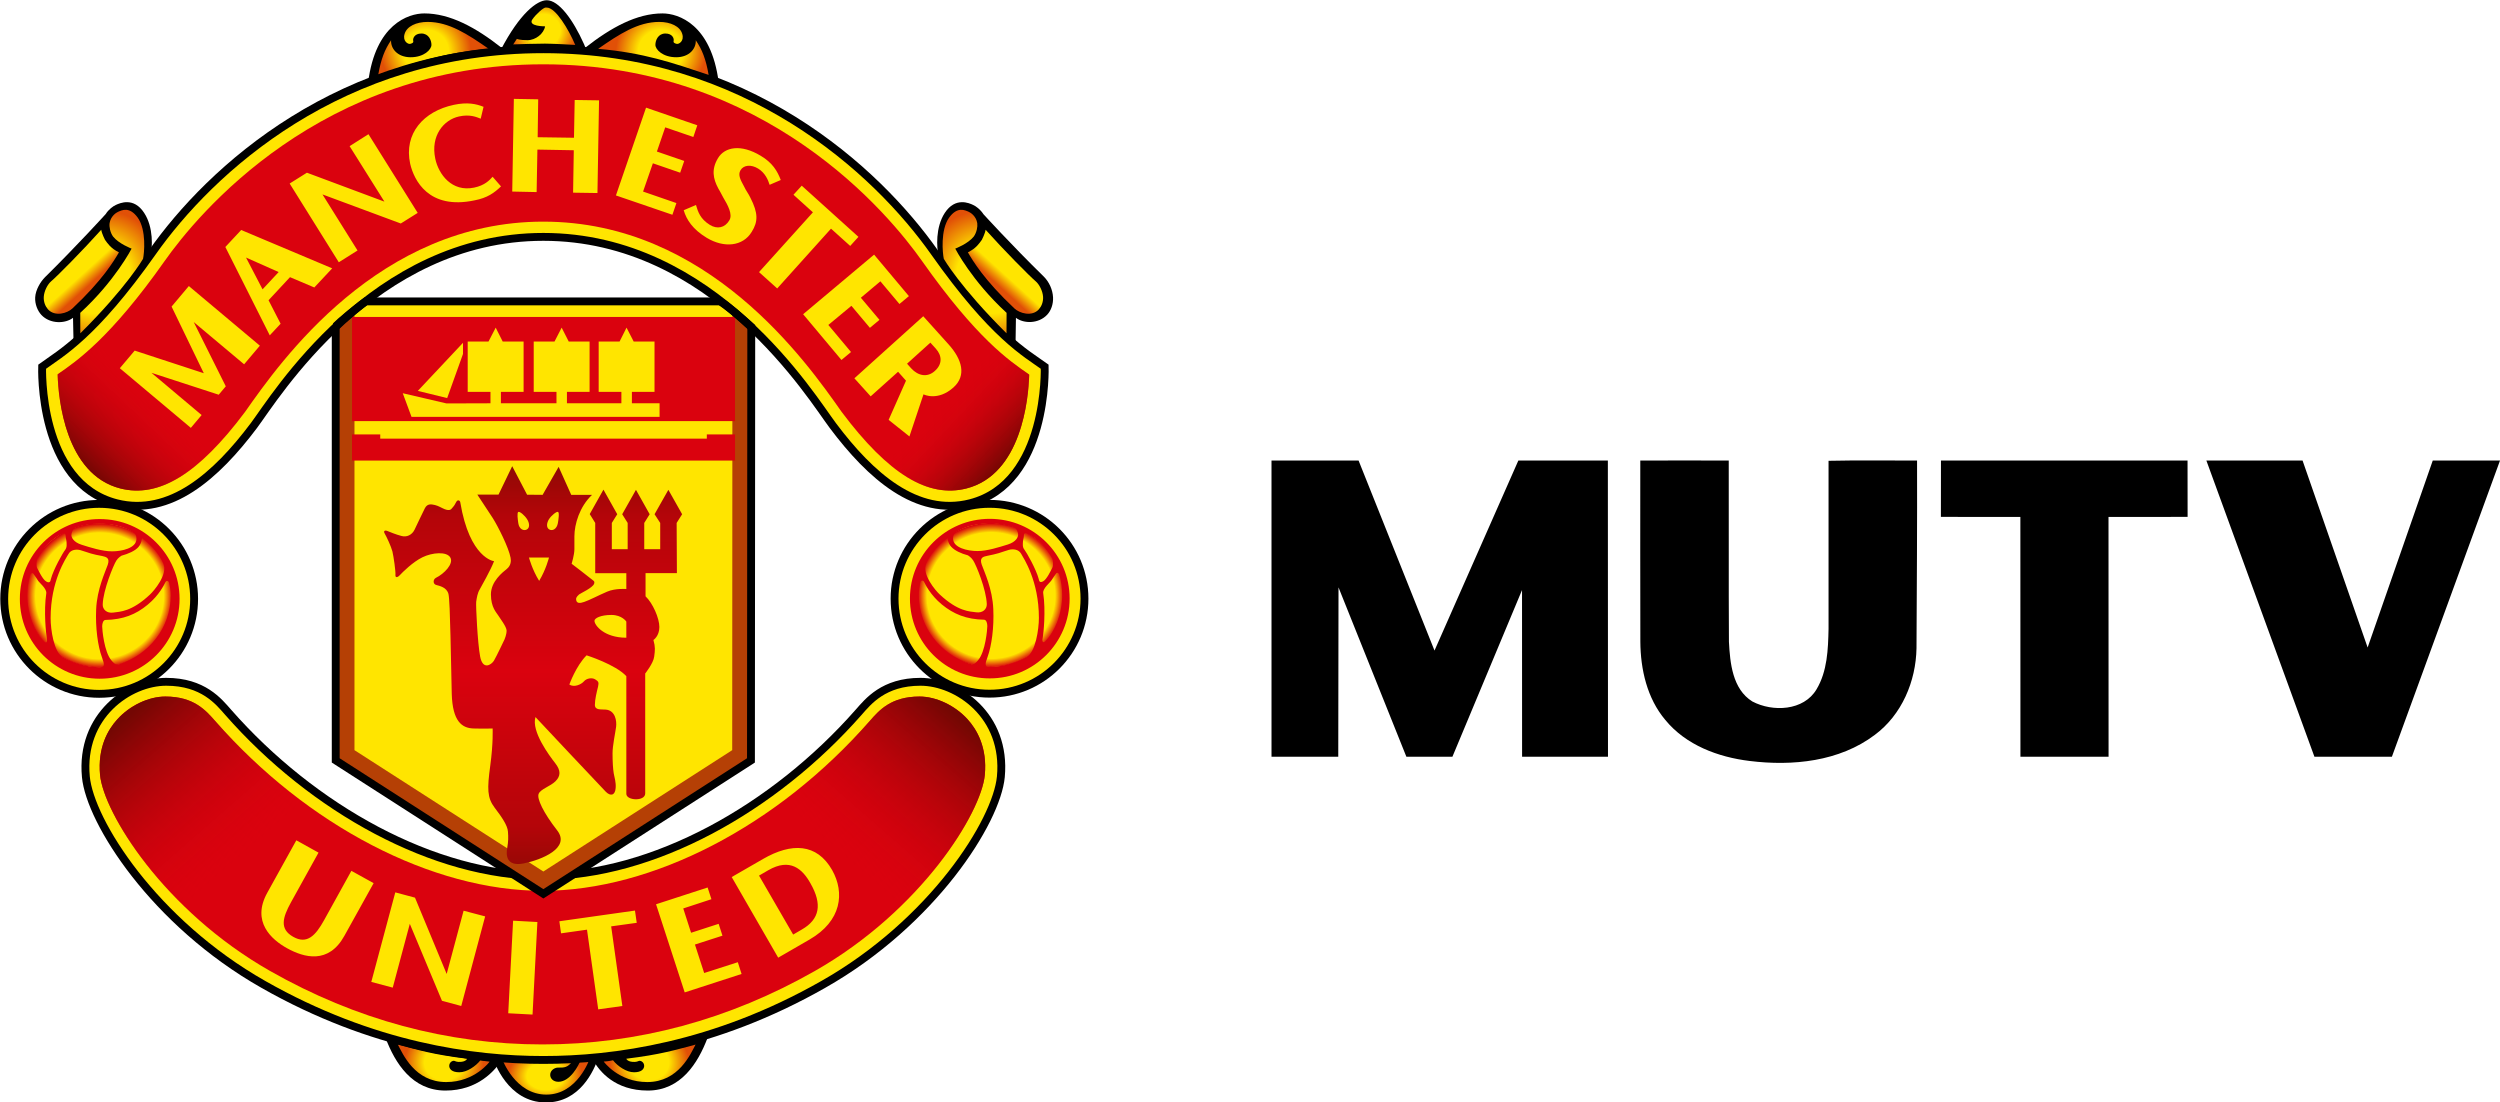 <svg height="572" width="1297.676" xmlns="http://www.w3.org/2000/svg" xmlns:xlink="http://www.w3.org/1999/xlink"><linearGradient id="a"><stop offset="0" stop-color="#ffe500"/><stop offset=".5" stop-color="#ffe500"/><stop offset="1" stop-color="#e15007"/></linearGradient><linearGradient id="b"><stop offset="0" stop-color="#da030e" stop-opacity="0"/><stop offset=".875" stop-color="#da020e" stop-opacity="0"/><stop offset="1" stop-color="#da020e"/></linearGradient><linearGradient id="c"><stop offset="0" stop-color="#740703"/><stop offset="1" stop-color="#da020e" stop-opacity="0"/></linearGradient><linearGradient id="d" gradientUnits="userSpaceOnUse" spreadMethod="reflect" x1="476.07" x2="476.07" y1="403.814" y2="458.881"><stop offset="0" stop-color="#8f0904"/><stop offset=".25" stop-color="#b40509"/><stop offset="1" stop-color="#da020e"/></linearGradient><linearGradient id="e" gradientUnits="userSpaceOnUse" x1="368.063" x2="399.483" xlink:href="#c" y1="470.94" y2="507.002"/><linearGradient id="f" gradientTransform="matrix(-1 0 0 1 957.358 0)" gradientUnits="userSpaceOnUse" x1="368.063" x2="399.483" xlink:href="#c" y1="470.94" y2="507.002"/><radialGradient id="g" cx="360.507" cy="438.593" gradientTransform="matrix(1.041 0 0 1.024 -14.655 -10.386)" gradientUnits="userSpaceOnUse" r="18.756" xlink:href="#b"/><radialGradient id="h" cx="360.507" cy="438.593" gradientTransform="matrix(1.041 0 0 1.024 223.001 -10.48)" gradientUnits="userSpaceOnUse" r="18.756" xlink:href="#b"/><linearGradient id="i" gradientUnits="userSpaceOnUse" x1="600.953" x2="583.949" xlink:href="#c" y1="404.575" y2="388.575"/><linearGradient id="j" gradientTransform="matrix(-1 0 0 1 957.892 0)" gradientUnits="userSpaceOnUse" x1="600.953" x2="582.949" xlink:href="#c" y1="404.575" y2="385.575"/><radialGradient id="k" cx="446.416" cy="291.627" gradientTransform="matrix(.815 0 0 .776 83.801 67.229)" gradientUnits="userSpaceOnUse" r="14.723" spreadMethod="pad" xlink:href="#a"/><radialGradient id="l" cx="446.416" cy="291.627" gradientTransform="matrix(-.815 0 0 .776 874.091 67.229)" gradientUnits="userSpaceOnUse" r="14.723" spreadMethod="pad" xlink:href="#a"/><radialGradient id="m" cx="478.894" cy="288.519" gradientTransform="matrix(1.096 0 0 1.048 -45.916 -14.399)" gradientUnits="userSpaceOnUse" r="8.266" spreadMethod="pad" xlink:href="#a"/><radialGradient id="n" cx="357.14" cy="347.097" gradientTransform="matrix(1.088 -1.905 1.676 .957 -610.041 702.534)" gradientUnits="userSpaceOnUse" r="8.529" xlink:href="#a"/><linearGradient id="o" gradientUnits="userSpaceOnUse" x1="357.73" x2="362.279" xlink:href="#a" y1="346.828" y2="351.828"/><radialGradient id="p" cx="357.14" cy="347.097" gradientTransform="matrix(-1.088 -1.905 -1.676 .957 1567.933 702.534)" gradientUnits="userSpaceOnUse" r="8.529" xlink:href="#a"/><linearGradient id="q" gradientTransform="matrix(-1 0 0 1 957.892 0)" gradientUnits="userSpaceOnUse" x1="357.73" x2="362.279" xlink:href="#a" y1="346.828" y2="351.828"/><clipPath id="r"><path d="m423.572 366.835v115.767l55.354 35.567 55.349-35.567.082-115.59c-1.773-1.563-5.455-4.99-8.338-6.783h-94.442c-2.39 1.678-7.178 5.718-8.005 6.607z"/></clipPath><filter id="s"><feGaussianBlur stdDeviation="3.091"/></filter><radialGradient id="t" cx="452.376" cy="563.362" gradientTransform="matrix(.857 0 -0 .77 64.786 129.368)" gradientUnits="userSpaceOnUse" r="12.242" xlink:href="#a"/><radialGradient id="u" cx="452.376" cy="563.362" gradientTransform="matrix(-.857 0 0 .77 894.856 129.368)" gradientUnits="userSpaceOnUse" r="12.242" xlink:href="#a"/><radialGradient id="v" cx="479.625" cy="566.708" gradientTransform="matrix(.85 -0 0 .632 71.816 208.585)" gradientUnits="userSpaceOnUse" r="11.666" xlink:href="#a"/><g transform="translate(-334.145 -1.793)"><g transform="matrix(1.947 0 0 1.947 -316.289 -543.131)"><path d="m493.57 561.893c-1.172 3.447-4.908 11.901-13.949 11.901-10.284 0-13.851-11.127-14.024-11.596l-.304-1.053s8.857.736 13.736.736c4.866 0 13.205-.481 14.554-.736l-.012.749z"/><path d="m520.556 556.407 2.11.267c-2.518 6.578-7.038 13.949-15.899 13.949-8.643 0-12.905-5.002-14.69-8.347l-1.51-.921s14.887-.481 29.989-4.949"/><path d="m438.998 556.407-2.11.267c2.505 6.578 7.047 13.949 15.936 13.949 8.593 0 13.225-5.265 15.134-8.347l1.024-.921s-14.863-.481-29.985-4.949"/><path d="m486.836 562.594c-1.403 2.007-2.345 1.905-4.003 1.905-.86 0-2.094.691-2.082 1.966.037 1.004.856 1.818 2.201 1.818 3.061 0 5.401-4.241 6.022-6.047 0 0 1.794-.074 2.316-.128 0 0-3.209 9.593-11.559 9.593-8.363 0-11.773-9.478-11.773-9.478s7.051.428 11.07.428c4.031 0 6.598-.037 7.808-.058" fill="url(#v)"/><path d="m440.134 558.366c5.434 1.44 9.317 2.657 18.47 3.768 0 0-.292.926-2.283.852-.761-.049-.864-.239-1.127-.284-.588-.107-1.44.49-1.353 1.481.09.699.675 1.567 2.707 1.567 2.032 0 4.398-1.654 5.595-3.2 0 0 1.214.284 2.476.346 0 0-3.912 5.463-11.596 5.463-8.437 0-11.58-7.573-12.888-9.992" fill="url(#t)"/><path d="m478.926 513.404c29.141 0 61.425-17.886 84.092-43.671 2.468-2.789 6.602-8.087 16.446-8.087 9.86 0 22.967 8.988 21.432 25.344-1.144 11.913-18.17 38.792-47.324 55.325-29.145 16.599-55.995 20.149-74.647 20.149-18.668 0-45.493-3.55-74.655-20.149-29.149-16.533-46.172-43.412-47.307-55.325-1.534-16.356 11.576-25.344 21.416-25.344 9.869 0 14.019 5.298 16.479 8.087 22.633 25.784 54.934 43.671 84.067 43.671z" fill="#ffe500" stroke="#000" stroke-miterlimit="3.863" stroke-width="2.098"/><path d="m478.679 517.369c-29.322 0-62.688-17.302-87.263-45.291-2.501-2.843-5.685-6.5-13.262-6.5-4.426 0-9.445 2.369-12.773 6.035-2.505 2.723-5.315 7.524-4.64 14.883.975 10.054 16.907 36.073 45.304 52.231 22.888 13.02 47.328 19.598 72.635 19.598 25.332 0 49.771-6.578 72.66-19.598 28.388-16.159 44.345-42.177 45.283-52.231.703-7.359-2.127-12.16-4.599-14.883-3.344-3.665-8.375-6.035-12.781-6.035-7.61 0-10.79 3.657-13.269 6.5-24.561 27.989-57.968 45.291-87.294 45.291z" fill="#da020e"/><path d="m604.816 371.406.103-6.796c2.094 1.6 6.031 1.625 8.334-.831 1.049-1.119 1.645-2.851 1.559-4.632-.099-2.012-1.012-4.101-2.513-5.574-8.507-8.314-16.064-16.615-16.064-16.615-.782-1.234-2.003-2.127-2.711-2.431-1.041-.498-4.743-2.188-7.565 2.098-2.546 3.883-2.168 9.359-1.678 11.358l7.976 10.872c2.731 3.464 10.428 10.831 12.559 12.551"/><path d="m434.325 300.934c10.041-3.373 19.223-6.162 31.597-7.257l1.876-1.053c-6.907-5.451-13.768-9.169-20.601-9.169-4.291 0-13.02 2.917-14.966 18.318z"/><path d="m523.547 300.934c-10.046-3.373-19.219-6.162-31.581-7.257l-1.901-1.053c6.936-5.451 13.781-9.169 20.622-9.169 4.295 0 12.987 2.917 14.974 18.318z"/><path d="m467.58 293.167c5.052-9.712 9.671-13.225 12.255-13.225 3.192 0 6.952 5.076 9.906 11.646l.621 1.489-2.596-.202c-1.703-.321-6.553-.383-8.404-.383-1.901 0-5.998 0-8.466.23z"/><path d="m427.747 512.044-7.314 13.221c-2.209 3.974-4.484 6.495-8.215 4.356-3.674-2.077-2.822-5.089-.568-9.194l7.335-13.238-5.915-3.283-7.75 13.991c-4.266 7.701 1.102 12.477 5.307 14.793 4.488 2.485 11.021 4.332 15.249-3.312l7.804-14.052zm94.055 27.239-2.464-7.586 7.339-2.369-1.016-3.155-7.347 2.382-2.09-6.483 7.512-2.464-1.012-3.122-13.752 4.472 7.643 23.497 15.159-4.916-1-3.135zm15.71-30.408-8.371 4.825 12.394 21.494 8.338-4.821c8.618-4.969 9.437-12.497 6.043-18.536-4.085-7.166-10.827-7.331-18.405-2.962m12.65 6.541c3.139 5.5 2.501 9.511-2.332 12.279l-2.304 1.341-9.099-15.722 2.476-1.436c5.804-3.336 9.099-.366 11.259 3.538m-66.966 10.071.448 3.221 6.919-.979 2.991 21.243 6.434-.893-2.982-21.231 6.816-.946-.469-3.266zm-5.858.201-6.479-.354-1.296 24.682 6.483.346zm-19.672-3.017-4.513 16.866-8.445-20.342-5.253-1.411-6.401 23.88 5.722 1.518 4.55-17.006 8.573 20.515 5.138 1.386 6.376-23.888z" fill="#ffe500"/><path d="m423.572 366.835v115.767l55.354 35.567 55.349-35.567.082-115.59c-1.773-1.563-5.455-4.99-8.338-6.783h-94.442c-2.39 1.678-7.178 5.718-8.005 6.607z" fill="#ffe500"/><path d="m423.572 319.812-0 47.023v115.767l55.354 35.567 55.349-35.567.082-162.613" style="fill:none;stroke:#b54005;stroke-width:10;stroke-miterlimit:3.863;clip-path:url(#r);filter:url(#s)"/><path d="m501.049 449.895v-4.303s-1.144-1.769-3.978-1.769c-2.826 0-4.517.852-4.517 1.563 0 1.164 2.53 4.509 8.495 4.509m-22.321-38.088 4.278-7.47 3.353 7.47h5.553c-3.34 3.135-4.706 7.878-4.706 11.041v3.447c0 1.464-.736 3.887-.736 3.887s4.821 3.674 5.562 4.311c.309.243.646.391.424 1.028-.383 1.074-3.657 2.55-3.99 2.83-.74.658-.934 1.053-.74 1.703.234.625.847.74 2.102.296 1.267-.407 3.892-1.785 6.092-2.727 2.193-.954 5.13-.712 5.13-.712v-4.217h-8.293v-13.398l-1.464-2.361 3.657-6.516 3.678 6.557-1.448 2.32v6.997h4.225v-6.997l-1.456-2.32 3.669-6.508 3.653 6.508-1.444 2.32v6.997h4.254v-6.997l-1.506-2.32 3.682-6.508 3.669 6.508-1.464 2.32.07 13.378h-8.359v6.187c1.896 1.781 3.686 5.813 3.686 8.186 0 2.431-1.584 3.46-1.584 3.46.531 1.909.428 2.703.202 4.43-.202 1.757-2.394 4.496-2.394 4.496v31.976c0 2.172-5.031 1.958-5.031.103v-31.359c-2.847-3.114-10.597-5.562-10.597-5.562-2.843 2.843-4.591 7.779-4.591 7.779 1.234.864 3.155 0 3.879-.839.712-.839 2.172-1.057 3.015-.527.827.527 1.033.728.749 1.962-.325 1.3-.843 3.377-.843 4.829 0 1.489 1.674 1.156 2.925 1.267 2.526.222 2.941 3.044 2.731 4.62-.206 1.584-.946 4.945-.946 7.034 0 2.069.111 4.159.317 5.344.218 1.144.629 2.406.514 3.883-.128 1.987-1.349 2.304-2.616 1.028-1.251-1.255-18.762-19.923-18.762-19.923-1.164 3.797 3.682 10.272 5.245 12.271 1.576 1.999 1.473 3.468.095 4.838-1.349 1.353-3.978 2.077-4.492 3.353-.535 1.234 1.255 5.035 4.936 9.749 3.669 4.706-4.212 7.865-8.914 8.807-4.735.93-4.735-2.32-4.406-4.101.313-1.765.313-2.838.197-4.389-.103-1.58-1.551-3.768-3.562-6.389-1.987-2.633-1.987-5.027-1.16-11.127.835-6.084.638-9.967.638-9.967s-2.098.086-5.142 0c-3.028-.115-5.541-1.872-5.755-9.219-.21-7.326-.383-24.822-.88-26.657-.485-1.814-2.448-2.147-3.274-2.39-.86-.214-.901-1.452-.07-1.896 2.188-1.065 4.813-3.752 3.842-5.422-.983-1.674-4.838-1.329-7.417-.066-2.587 1.251-5.315 3.998-6.018 4.747-.679.74-1.267.74-1.193-.058.086-.856-.477-4.858-.81-6.245-.37-1.399-1.621-4.044-2.044-4.743-.415-.703 0-.975.708-.703.679.28 2.234.926 3.694 1.312 1.473.444 2.875-.28 3.546-1.654.699-1.419 2.065-4.41 2.764-5.747.687-1.32 1.798-1.024 2.711-.823.905.214 1.744.773 2.579 1.107.831.346 1.526.28 1.822-.144.284-.403.629-.555 1.131-1.6.49-1.045 1.098-.547 1.177-.132 2.501 15.04 9.017 15.731 9.017 15.731-.979 2.505-3.274 6.5-3.817 7.507-.588.942-.806 2.283-.95 3.324-.111 1.037.362 10.971 1.057 14.612.708 3.645 2.933 2.225 3.657 1.111.671-1.111 2.855-5.734 2.855-5.734s.539-1.259.539-2.304c0-1.053-1.81-3.336-2.225-4.048-.432-.724-1.958-2.11-1.958-5.611 0-3.488 3.143-5.907 4.274-6.825 1.119-.917 1.119-2.188.967-2.954-.49-2.699-3.357-8.375-4.735-10.552-1.411-2.168-4.134-6.286-4.134-6.286h5.66l3.645-7.569 3.966 7.602 4.142.037zm-.917 22.93c1.847-3.052 2.62-6.224 2.62-6.224h-5.34s.856 3.246 2.719 6.224m-5.562-15.389c.214 1.563 1.378 2.16 2.263 1.703.88-.485.728-1.752.074-2.764-.625-.991-1.925-2.098-2.324-1.933-.407.169-.152 2.073-.012 2.995m10.584-2.995c-.383-.165-1.752.942-2.402 1.933-.625 1.012-.786 2.279.103 2.764.868.457 1.987-.152 2.267-1.703.152-.921.453-2.826.033-2.995" fill="url(#d)"/><path d="m96.969 118.688v6.969h102.125v-6.969h-7.531v1.125h-87.062v-1.125z" fill="#da020e" transform="translate(330.946 277.008)"/><path d="m427.92 364.379h102.105v27.767h-102.105z" fill="#da020e"/><path d="m445.465 384.085 7.82 1.921 4.221-11.761v-2.978zm64.449 6.933v-3.622h-7.38v-3.044h6.031v-13.427h-5.558l-1.901-3.694-1.855 3.694h-5.574v13.427h6.055v3.044h-14.517v-3.044h6.039v-13.427h-5.566l-1.88-3.694-1.901 3.694h-5.549v13.427h6.068v3.044h-14.817v-3.044h6.051v-13.427h-5.574l-1.863-3.694-1.913 3.694h-5.553v13.427h6.072v3.044l-11.724.037-11.662-2.723 2.337 6.308h66.135z" fill="#ffe500"/><path d="m434.905 299.84c9.856-3.299 17.306-5.87 29.446-6.948-5.595-3.883-10.56-7.17-16.27-7.17-3.003 0-5.57 1.148-6.162 3.246-.551 1.909.954 2.74 1.489 2.612.559-.144.958-.309.823-.827-.144-.547.28-1.938 2.188-1.938 1.942 0 2.674 1.798 2.674 3.032s-1.958 3.295-5.558 3.295c-3.53 0-5.34-2.353-5.204-4.529-1.703 2.493-2.694 5.015-3.427 9.227" fill="url(#k)"/><path d="m366.223 358.853 8.005-10.872c.461-1.999.827-7.47-1.732-11.354-2.797-4.291-6.483-2.596-7.565-2.098-.683.304-1.925 1.193-2.69 2.431 0 0-7.697 8.474-16.167 16.813-1.197 1.189-2.513 3.361-2.625 5.372-.103 1.785.617 3.579 1.654 4.698 2.316 2.468 6.364 2.369 8.433.765l.144 6.796c2.131-1.715 9.815-9.087 12.543-12.551"/><path d="m478.926 343.031c45.579 0 71.512 42.782 77.172 50.294 10.054 13.419 22.362 24.312 36.624 20.712 20.951-5.36 19.861-36.394 19.861-36.394-5.056-3.641-13.67-8.223-29.376-30.486-15.381-21.823-50.187-54.152-104.282-54.152-54.107 0-88.905 32.329-104.249 54.152-15.722 22.263-24.365 26.846-29.372 30.486 0 0-1.131 31.034 19.836 36.394 14.254 3.599 26.554-7.294 36.624-20.712 5.64-7.512 31.589-50.294 77.16-50.294z" fill="#ffe500" stroke="#000" stroke-miterlimit="3.863" stroke-width="2.098"/><path d="m478.926 338.969c43.942 0 70.076 37.274 79.528 50.724 12.508 16.695 23.096 22.997 33.269 20.41 14.702-3.743 16.529-23.979 16.726-30.104v-.243l-.165-.128c-5.183-3.591-13.855-9.544-28.384-30.141-8.668-12.3-41.573-52.462-100.974-52.462-59.381 0-92.315 40.162-100.978 52.462-14.41 20.466-23.473 26.706-28.327 30.038l-.206.169.025.214c.197 6.138 2.028 26.48 16.693 30.194 10.185 2.587 20.795-3.715 33.269-20.41 9.443-13.45 35.602-50.724 79.523-50.724" fill="#da020e"/><path d="m455.054 307.831c-8.063 1.707-13.374 7.651-11.633 15.71 1.012 4.352 4.895 12.362 17.179 9.749 3.41-.65 5.253-2.007 7.038-3.715l-2.238-2.571c-.843.938-2.102 2.304-4.928 2.892-5.944 1.255-9.478-3.554-10.358-7.705-1.308-6.15 2.275-10.387 6.323-11.263 2.892-.638 4.644.148 5.755.58h.037l.753-3.151c-1.95-.782-4.291-1.3-7.927-.527m67.431 35.453c4.611 2.777 9.642 2.304 11.995-1.592 1.711-2.723 1.728-4.986-.329-9.038-.531-1.148-1.226-1.97-1.691-3.015-.909-1.695-1.748-3.081-.967-4.393.864-1.423 2.863-1.539 4.673-.432 1.896 1.148 2.682 3.044 3.081 4.34l2.974-1.283c-.913-2.444-2.267-4.636-5.36-6.467-5.286-3.184-9.585-2.345-11.374.638-1.814 2.999-1.3 5.496.066 8.055 0 0 .847 1.452 1.337 2.444 1.197 1.999 2.592 4.521 1.613 6.096-1.185 1.987-3.225 2.419-5.212 1.185-2.546-1.604-3.143-3.472-3.674-5.294l-3.27 1.399c.72 2.509 2.411 5.109 6.138 7.359m-35.205-36.75-.185 10.07-9.684-.14.144-10.107-6.491-.119-.432 24.711 6.504.14.206-11.329 9.7.177-.185 11.308 6.495.099.424-24.711-6.495-.099zm92.998 78.467c.045.062 3.809 1.921 7.993-1.835 3.497-3.143 2.324-7.45-1.329-11.494l-6.734-7.483-18.359 16.545 4.34 4.813 7.31-6.557 2.11 2.382-4.628 10.441 5.541 4.426zm3.279-12.172c1.72 1.909 1.748 4.175-.251 5.936-1.946 1.794-4.43 1.382-6.319-.691l-1.098-1.23 6.216-5.615zm-28.652-6.313 6.15-5.105 4.932 5.87 2.55-2.127-4.961-5.895 5.204-4.381 5.08 6.051 2.522-2.102-9.28-11.062-18.919 15.887 10.218 12.197 2.55-2.119zm-7.092-37.132-2.205 2.419 5.183 4.685-14.365 15.936 4.846 4.356 14.344-15.94 5.117 4.607 2.197-2.419zm-42.301 1.566 2.616-7.536 7.277 2.509 1.082-3.135-7.289-2.505 2.217-6.454 7.499 2.571 1.053-3.118-13.662-4.702-8.03 23.403 15.056 5.154 1.07-3.118zm-78.238-12.107 9.28 14.793-20.663-7.713-4.599 2.888 13.102 20.992 4.99-3.143-9.342-14.945 20.877 7.75 4.509-2.826-13.127-20.98zm-28.903 22.353-4.225 4.533 11.843 23.551 2.892-3.093-3.217-6.265 5.718-6.15 6.483 2.748 4.764-5.101zm9.988 11.214-4.291 4.607-4.41-8.474zm-23.946 3.731-4.599 5.475 8.593 17.771-18.429-6.035-3.966 4.698 18.935 15.899 2.875-3.414-13.382-11.263 17.936 5.841 1.888-2.238-8.552-17.138 13.439 11.267 4.196-4.965z" fill="#ffe500"/><path d="m355.487 368.733-.021-5.451c9.301-8.54 13.686-17.121 13.686-17.121s-3.418-1.288-4.949-3.233c-.757-1.082-1.049-2.559-.921-3.55.296-1.859 1.744-2.801 2.238-3.015 1.07-.461 3.056-1.506 5.27 1.539 2.357 3.295 1.736 9.548 1.411 10.988 0 0-4.336 7.549-16.714 19.844" fill="url(#n)"/><path d="m365.779 347.156c-1.255 2.188-4.418 7.47-12.419 14.97-1.329 1.246-4.644 2.304-6.524.193-.703-.819-1.168-1.966-1.098-3.299.09-1.543 1.016-3.336 1.946-4.126 1.613-1.362 8.486-8.301 13.374-13.76.136.996.991 2.662.991 2.662.675.93 1.497 2.267 3.731 3.361" fill="url(#o)"/><path d="m478.679 517.369c-29.322 0-62.688-17.302-87.263-45.291-2.501-2.843-5.685-6.5-13.262-6.5-4.426 0-9.445 2.369-12.773 6.035-2.505 2.723-5.315 7.524-4.64 14.883.975 10.054 16.907 36.073 45.304 52.231 22.888 13.02 47.328 19.598 72.635 19.598" fill="url(#e)"/><path d="m478.679 517.369c29.322 0 62.688-17.302 87.263-45.291 2.501-2.843 5.685-6.5 13.262-6.5 4.426 0 9.445 2.369 12.773 6.035 2.505 2.723 5.315 7.524 4.64 14.883-.975 10.054-16.907 36.073-45.304 52.231-22.888 13.02-47.328 19.598-72.635 19.598" fill="url(#f)"/><path d="m558.453 389.693c12.508 16.695 23.096 22.997 33.269 20.41 14.702-3.743 16.529-23.979 16.726-30.104v-.243l-.165-.128c-5.183-3.591-13.855-9.544-28.384-30.141" fill="url(#i)"/><path d="m399.439 389.693c-12.508 16.695-23.096 22.997-33.269 20.41-14.702-3.743-16.529-23.979-16.726-30.104v-.243l.165-.128c5.183-3.591 13.855-9.544 28.384-30.141" fill="url(#j)"/><path d="m522.987 299.84c-9.856-3.299-17.306-5.87-29.446-6.948 5.595-3.883 10.56-7.17 16.27-7.17 3.003 0 5.57 1.148 6.162 3.246.551 1.909-.954 2.74-1.489 2.612-.559-.144-.958-.309-.823-.827.144-.547-.28-1.938-2.188-1.938-1.942 0-2.674 1.798-2.674 3.032s1.958 3.295 5.558 3.295c3.53 0 5.34-2.353 5.204-4.529 1.703 2.493 2.694 5.015 3.427 9.227" fill="url(#l)"/><path d="m479.388 286.902c-.309 1.884-2.476 3.69-4.669 3.69-2.197 0-2.855-.354-2.855-.354-.333.518-.625.917-.971 1.477 1.991-.078 6.611-.206 8.462-.206 1.847 0 6.969.267 8.071.346-1.781-4.175-5.216-9.955-7.59-9.955-.082 0-.185-.008-.313-.008-.555 0-2.479 1.668-3.51 3.132-1.354 1.924 3.374 1.878 3.374 1.878z" fill="url(#m)"/><path d="m602.405 368.733.021-5.451c-9.301-8.54-13.686-17.121-13.686-17.121s3.418-1.288 4.949-3.233c.757-1.082 1.049-2.559.921-3.55-.296-1.859-1.744-2.801-2.238-3.015-1.07-.461-3.056-1.506-5.27 1.539-2.357 3.295-1.736 9.548-1.411 10.988 0 0 4.336 7.549 16.714 19.844" fill="url(#p)"/><path d="m592.113 347.156c1.255 2.188 4.418 7.47 12.419 14.97 1.329 1.246 4.644 2.304 6.524.193.703-.819 1.168-1.966 1.098-3.299-.09-1.543-1.016-3.336-1.946-4.126-1.613-1.362-8.486-8.301-13.374-13.76-.136.996-.991 2.662-.991 2.662-.675.93-1.497 2.267-3.731 3.361" fill="url(#q)"/><path d="m423.572 366.835v115.767l55.354 35.567 55.349-35.567.082-115.59c-1.773-1.563-5.455-4.99-8.338-6.783h-94.442c-2.39 1.678-7.178 5.718-8.005 6.607z" fill="none" stroke="#000" stroke-miterlimit="3.863" stroke-width="2.098"/><path d="m519.508 558.366c-5.434 1.44-9.317 2.657-18.47 3.768 0 0 .292.926 2.283.852.761-.049.864-.239 1.127-.284.588-.107 1.44.49 1.353 1.481-.09.699-.675 1.567-2.707 1.567-2.032 0-4.398-1.654-5.595-3.2 0 0-1.214.284-2.476.346 0 0 3.912 5.463 11.596 5.463 8.437 0 11.58-7.573 12.888-9.992" fill="url(#u)"/><path d="m335.194 439.535c0-13.966 11.333-25.324 25.316-25.324 13.986 0 25.311 11.358 25.311 25.324 0 13.991-11.325 25.324-25.311 25.324-13.982 0-25.316-11.333-25.316-25.324z" fill="#ffe500" stroke="#000" stroke-miterlimit="3.863" stroke-width="2.098"/><path d="m340.989 438.593c0-10.589 8.739-19.2 19.52-19.2 10.784 0 19.517 8.611 19.517 19.2 0 10.607-8.732 19.2-19.517 19.2-10.781 0-19.52-8.593-19.52-19.2z" fill="url(#g)"/><path d="m365.886 456.94c-1.111.354-1.592-.424-2.098-.983-1.97-2.267-2.476-8.301-2.476-9.099 0-.802.296-1.682.86-1.703 4.751-.09 8.145-1.469 11.259-4.056 3.11-2.542 4.459-5.459 4.735-5.977.272-.576.917-.473 1.037.325.132.666.383 1.863.383 3.159 0 8.696-5.862 15.801-13.699 18.335m-5.015.786c-.136 0-.288.017-.415.017-3.501 0-7.355-1.337-9.638-2.637-2.365-1.288-3.254-7.359-3.254-10.428 0-9.992 4.097-15.94 4.764-17.109.65-1.185 2.114-1.308 3.188-1.02 1.111.321 1.506.514 2.785.893.666.218 2.02.494 3.036.675 1.016.243 2.11.457 1.452 2.353-.65 1.901-2.863 6.467-3.085 11.88-.214 4.899.436 9.766 1.543 12.756.728 1.933.728 2.657-.374 2.62m-14.464-22.81c-.934-.494-2.057-2.904-2.435-3.608-.255-.506-.255-1.954.111-2.571 1.563-2.736 3.78-5.27 6.635-6.59.35-.152.839-.181.839.658 0 .448.243 1.148.251 1.592 0 .448.189 1.366-.378 2.09-.596.728-3.151 5.257-3.805 7.795-.107.568-.28 1.164-1.218.633m-.527 16.035c-2.649-2.616-4.537-7.355-4.537-12.345 0-1.938.288-3.793.802-5.553 0 0 .473-.79.884-.119.317.494.753.991 1.107 1.65.395.658 2.444 2.217 2.271 3.488-.716 4.669-.074 10.872.148 11.917.197 1.033-.086 1.473-.675.963m8.363-30.433c1.962-.65 4.056-1.016 6.212-1.016 3.279 0 6.463.596 9.12 2.291.683.444.876.963.876 1.732 0 2.505-3.916 3.344-6.508 3.344-2.608 0-5.817-1.033-8.087-1.752-2.263-.708-2.756-2.016-2.756-2.612 0-.572.44-1.757 1.144-1.987m17.681 2.785c.35.284 1.275 1.033 1.275 1.033 1.826 1.666 3.476 3.567 4.435 5.846 1.197 2.871-2.518 7.219-3.608 8.223-4.92 4.62-8.001 4.533-9.745 4.784-1.744.255-2.875-.839-2.83-2.151.111-3.842 2.847-10.465 3.632-11.712.502-.802 1.374-1.3 1.374-1.3 1.826-.506 3.599-1.267 4.517-2.312.897-1.061.95-2.411.95-2.411m-11.28-5.047c-11.761 0-21.284 9.527-21.284 21.28 0 11.761 9.523 21.284 21.284 21.284 11.753 0 21.296-9.523 21.296-21.284 0-11.753-9.544-21.28-21.296-21.28" fill="#da020e"/><path d="m572.561 439.486c0-13.966 11.333-25.283 25.316-25.283 13.991 0 25.316 11.317 25.316 25.283 0 13.991-11.325 25.328-25.316 25.328-13.982 0-25.316-11.337-25.316-25.328z" fill="#ffe500" stroke="#000" stroke-miterlimit="3.863" stroke-width="2.098"/><path d="m612.702 450.863c-.555.547-.868.07-.634-.954.193-1.016.839-7.24.119-11.909-.177-1.267 1.884-2.822 2.263-3.488.378-.654.81-1.164 1.115-1.641.424-.691.872.082.872.082.543 1.781.806 3.645.806 5.574 0 5.006-1.913 9.729-4.541 12.337m-1.715-16.648c-.658-2.53-3.229-7.08-3.809-7.804-.584-.699-.399-1.629-.391-2.077 0-.444.255-1.156.255-1.617 0-.802.485-.786.831-.634 2.871 1.32 5.076 3.817 6.656 6.578.35.629.358 2.069.099 2.559-.37.708-1.485 3.118-2.439 3.628-.954.522-1.094-.086-1.201-.633m-3.196 20.819c-2.287 1.279-6.142 2.629-9.659 2.629h-.407c-1.082.029-1.107-.724-.366-2.649 1.074-2.966 1.744-7.853 1.522-12.74-.222-5.438-2.406-9.955-3.085-11.868-.658-1.896.44-2.127 1.469-2.341 1.02-.202 2.369-.498 3.04-.712 1.259-.383 1.666-.576 2.777-.893 1.082-.28 2.538-.14 3.2 1.016.65 1.185 4.755 7.17 4.755 17.138 0 3.052-.897 9.116-3.246 10.42m-15.068 1.826c-7.857-2.546-13.707-9.647-13.707-18.335 0-1.279.251-2.464.354-3.155.152-.798.753-.93 1.053-.341.276.535 1.641 3.447 4.735 5.998 3.135 2.567 6.495 3.97 11.276 4.068.58.029.852.88.852 1.699 0 .81-.49 6.833-2.452 9.083-.522.576-1.024 1.366-2.11.983m-11.74-26.747c.934-2.279 2.592-4.212 4.418-5.841 0 0 .905-.765 1.255-1.033 0 0 .074 1.362.983 2.382.905 1.028 2.662 1.835 4.488 2.316 0 0 .86.522 1.374 1.325.81 1.209 3.525 7.824 3.645 11.695.033 1.316-1.086 2.411-2.834 2.16-1.752-.234-4.825-.181-9.741-4.776-1.086-1.008-4.801-5.348-3.587-8.227m8.03-8.392c2.694-1.703 5.837-2.3 9.12-2.3 2.172 0 4.237.37 6.216 1.02.728.226 1.156 1.399 1.156 1.987 0 .58-.481 1.905-2.76 2.616-2.271.699-5.467 1.744-8.071 1.744-2.62 0-6.524-.852-6.524-3.344 0-.753.189-1.3.864-1.724m8.918-3.521c-11.749 0-21.276 9.531-21.276 21.255 0 11.79 9.527 21.284 21.276 21.284 11.769 0 21.296-9.494 21.296-21.284 0-11.724-9.527-21.255-21.296-21.255" fill="#da020e"/><path d="m578.646 438.5c0-10.589 8.739-19.2 19.52-19.2 10.784 0 19.517 8.611 19.517 19.2 0 10.607-8.732 19.2-19.517 19.2-10.781 0-19.52-8.593-19.52-19.2z" fill="url(#h)"/></g><path d="m994.145 240.854h45.201l39.406 98.627 43.518-98.627h46.464l.065 153.736h-44.586l-.032-86.517-36.135 86.517h-23.896l-35.228-87.909-.13 87.909h-34.646z"/><path d="m1185.571 240.854c15.315-.065 30.631-.065 45.914 0 .097 31.343-.097 62.718.097 94.062.583 11.009 1.813 24.543 12.142 30.987 10.556 5.569 26.648 4.922 33.318-6.282 5.634-9.39 6.022-20.755 6.249-31.408.032-29.076.032-58.153 0-87.23 15.315-.356 30.631-.097 45.946-.13.097 32.476-.13 64.92-.291 97.397-.291 17.193-7.641 34.613-21.662 45.007-18.359 13.858-42.74 16.287-64.92 13.534-16.352-1.975-33.124-8.224-43.809-21.305-9.455-11.203-12.855-26.195-12.952-40.571-.13-31.343 0-62.718-.032-94.062z"/><path d="m1341.638 240.854h127.995l.032 29.238-41.057.032.032 124.466h-45.752l-.032-124.466-41.251-.032z"/><path d="m1479.412 240.854h49.929l33.772 97.04 33.804-97.04h34.905l-56.113 153.736h-40.215z"/></g></svg>